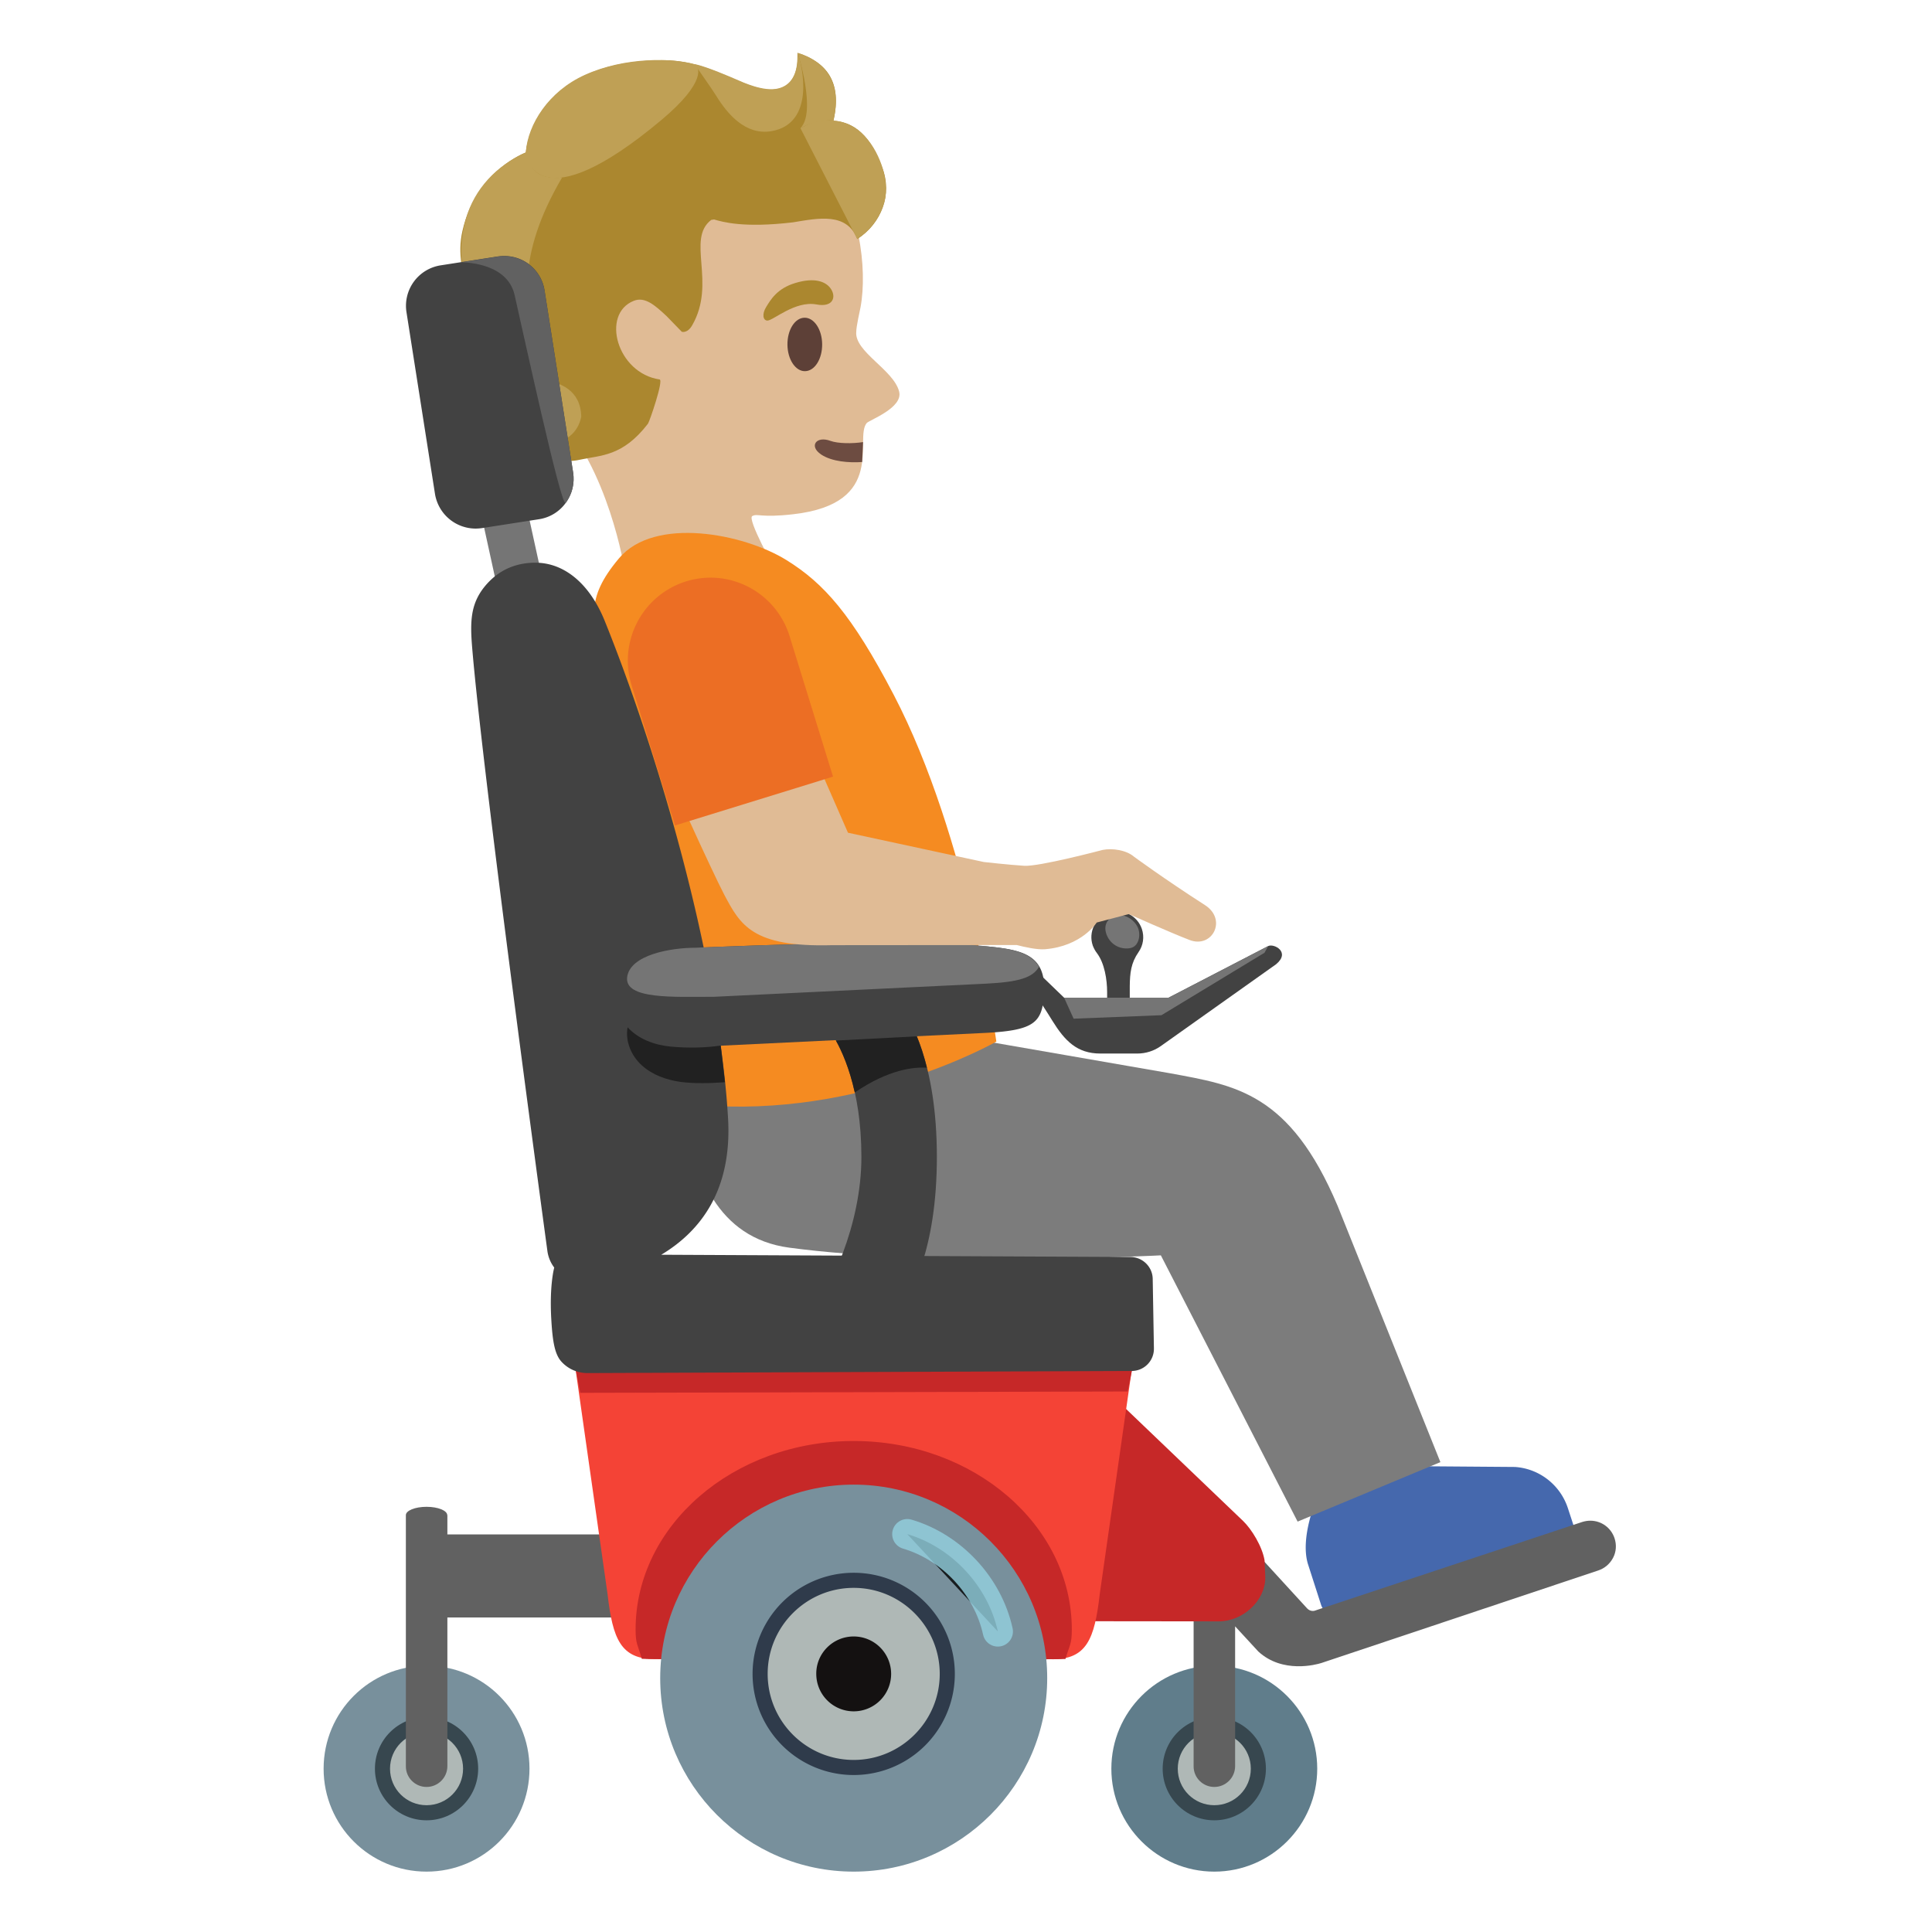 <svg xmlns="http://www.w3.org/2000/svg" xml:space="preserve" id="Layer_1" x="0" y="0" version="1.1" viewBox="0 0 128 128"><path d="M34.61 13.48c2.37-4.24 8-7.71 12.82-7.14 5.4.64 8.46 4.37 9.44 9.23.36 1.76.38 3.53.14 4.8-.03.15-.28 1.26-.28 1.6-.14 1.33 2.47 2.52 2.84 3.97.28 1.08-1.98 1.89-2.15 2.09-.85 1.02 1.39 5.33-4.87 6.04-2.18.25-2.35-.07-2.71.12s1.51 3.54 1.51 3.54h-9.97s-1.06-6.76-4.63-10.35c-3.17-3.17-3.66-11.17-2.14-13.9" style="fill:#e0bb95"/><path d="M57.18 29.29c-.71.11-1.66.1-2.16-.08-.93-.35-1.45.34-.62.9.72.48 1.86.56 2.72.5z" style="fill:#6d4c41"/><path d="M52.17 22.84c-.01-.98.49-1.78 1.13-1.79s1.16.78 1.17 1.75c.01.98-.49 1.78-1.13 1.79-.63.02-1.16-.77-1.17-1.75" style="fill:#5d4037"/><path d="M54.09 20.17c1.15.22 1.34-.55.91-1.1-.32-.41-1.03-.71-2.31-.32-1.21.36-1.64 1.12-1.93 1.59s-.21.89.08.9c.39 0 1.83-1.33 3.25-1.07" style="fill:#ab872f"/><path d="M30.64 15.29c.9-3.99 4.2-5.19 4.2-5.19s.36-6.05 9.04-6.11c2.66-.02 4.58 1.34 6.25 1.81 1.43.4 2.81.04 2.72-2.29 1.93.62 2.95 1.93 2.37 4.49 1.75.12 2.61 1.48 3.23 3.1.69 1.79-.05 3.69-1.65 4.74-.69-1.78-2.57-1.39-4.26-1.11-3.29.39-4.68-.03-5.23-.19-.12.02-.19.03-.19.03-1.67 1.27.36 4.17-1.26 6.98-.32.56-.69.43-.69.43l-1.01-1.04c-.75-.7-1.43-1.31-2.17-1.01-2.19.87-1.12 4.79 1.71 5.21.28.04-.67 2.8-.77 2.93-1.69 2.2-3.13 2.08-4.52 2.39-1.92.43-3.29-.95-3.29-.95s2.19-1.49-1.1-3.53c-3.26-2.02-1.94-5.19-1.94-5.19s-2.14-2.42-1.44-5.5" style="fill:#ab872f"/><path d="M35.23 23.88c-2.06-1.96-5.79-4.35-4.36-9.39.56-1.97 2.01-3.52 3.99-4.4 0 0 .08.67.54 1.18.59.67 1.84.49 1.84.49-3.08 5.26-2.36 8.22-2.01 12.12" style="fill:#bfa055"/><path d="M46.01 4.24c.81.17 2.47.89 2.79 1.03.37.16 1.83.85 2.8.58 1.4-.38 1.21-2.09 1.23-2.36.35.85 1.2 4.7-1.72 5.2-1.72.29-2.92-1.14-3.67-2.36-.27-.44-1.32-1.92-1.43-2.09" style="fill:#bfa055"/><path d="M55.21 7.99s-.99-.14-2.18.5c1.08-1.08-.18-4.99-.18-4.99.26.1 3.27.83 2.36 4.49" style="fill:#bfa055"/><path d="M55.21 7.99c1.99.13 3.01 2.13 3.33 3.38.18.7.24 1.5 0 2.19-.54 1.55-1.45 2.04-1.75 2.27l-3.76-7.34c.57-.27.96-.58 2.18-.5" style="fill:#bfa055"/><path d="M38.75 4.96c-2.42 1.09-3.77 3.29-3.91 5.08-.04.52.86 4.71 8.98-2.09 3.02-2.53 2.55-3.59 2.15-3.71-1.4-.38-4.51-.5-7.22.72" style="fill:#bfa055"/><path d="M38.51 27.61c-.07-3.5-5.36-2.28-5.36-2.28s.36.31.99.73c.87.59 1.45 1.13 1.64 1.78.29.99-.66 1.67-.66 1.67s2.93.37 3.39-1.9" style="fill:#bfa055"/><path d="M32.08 20.8s2.69 3.08 3.43 3.2c.88.14-1.49 1.99-1.49 1.99s-3.11-1.65-1.94-5.19" style="fill:#bfa055"/><path d="M88.95 107.04c-.6.19-1.24-.14-1.43-.73l-.85-2.64c-.58-1.79.58-4.42.58-4.42l6.57-2.11 6.54.05c1.61.1 3 1.18 3.51 2.71l.39 1.19a.995.995 0 0 1-.64 1.25z" style="fill:#4568ad"/><path d="M45.74 65.54h18.47L65.39 69l12.15 2.11c4.32.8 7.91 1.28 11.08 8.78l6.81 16.98-9.46 3.94-9.06-17.64s-15.1.78-24.63-.51c-9.5-1.28-6.54-17.12-6.54-17.12" style="fill:#7c7c7c"/><path d="M66.01 69.01s-1.85-13.5-6.8-22.98c-2.78-5.32-4.62-7.38-7.1-8.92-2.83-1.76-8.75-2.92-11.1-.12-2.32 2.76-1.66 4.01-1.24 7.04L46.3 73.2c10.7.95 19.71-4.19 19.71-4.19" style="fill:#f58b21"/><path d="M28.26 124c-3.77 0-6.82-3.05-6.82-6.82s3.05-6.82 6.82-6.82 6.82 3.05 6.82 6.82-3.05 6.82-6.82 6.82" style="fill:#78909c"/><path d="M28.26 120.1c-1.61 0-2.92-1.31-2.92-2.92s1.31-2.92 2.92-2.92 2.92 1.31 2.92 2.92-1.31 2.92-2.92 2.92" style="fill:#afb8b6"/><path d="M28.26 114.76c-1.33 0-2.42 1.08-2.42 2.42s1.08 2.42 2.42 2.42 2.42-1.08 2.42-2.42-1.09-2.42-2.42-2.42m0-1c1.89 0 3.42 1.53 3.42 3.42s-1.53 3.42-3.42 3.42-3.42-1.53-3.42-3.42 1.53-3.42 3.42-3.42" style="fill:#37474f"/><path d="M28.26 99.83c.76 0 1.37.25 1.37.55h.01v1.28h13.03v5.5H29.64v9.85c0 .76-.62 1.38-1.38 1.38s-1.38-.62-1.37-1.38v-16.63c0-.3.61-.55 1.37-.55" style="fill:#616161"/><path d="M80.45 124c3.76 0 6.82-3.06 6.82-6.82s-3.06-6.82-6.82-6.82-6.82 3.06-6.82 6.82 3.06 6.82 6.82 6.82" style="fill:#607d8b"/><path d="M80.45 120.1c1.61 0 2.92-1.31 2.92-2.92s-1.31-2.92-2.92-2.92-2.92 1.31-2.92 2.92 1.31 2.92 2.92 2.92" style="fill:#afb8b6"/><path d="M80.45 114.76c-1.33 0-2.42 1.08-2.42 2.42s1.08 2.42 2.42 2.42 2.42-1.08 2.42-2.42-1.09-2.42-2.42-2.42m0-1c1.89 0 3.42 1.53 3.42 3.42s-1.53 3.42-3.42 3.42-3.42-1.53-3.42-3.42 1.53-3.42 3.42-3.42" style="fill:#37474f"/><path d="m81.83 101.35 4.77 5.21c.1.11.24.17.38.17.06 0 .11-.01.16-.03l17.7-5.87c.17-.05.34-.08.52-.08.74 0 1.38.47 1.61 1.17.14.43.11.89-.1 1.29s-.56.7-.99.84l-18.34 6.13c-.35.11-2.57.71-4.17-.76-.06-.07-.67-.73-1.54-1.67v9.26c0 .76-.62 1.38-1.38 1.38s-1.38-.62-1.37-1.38v-12.25z" style="fill:#616161"/><path d="M80.75 107.42c1.57 0 3.08-1.34 3.08-2.91l-.05-1.14c-.16-.93-.86-2.06-1.42-2.6l-8.15-7.8-2.72 14.44z" style="fill:#c62828"/><path d="M69.72 109.93c2.27 0 2.8-1.33 3.14-4.31l2.15-15.06h-36.9l2.14 15.04c.34 2.99.88 4.32 3.14 4.32h26.33z" style="fill:#f44336"/><path d="m74.99 90.83-.28 1.36-36.27.09-.33-1.72zM56.56 95.47c7.97 0 14.45 5.6 14.45 12.49 0 1.01-.15 1.01-.42 1.95-.26.06-27.81.05-28.07-.01-.26-.94-.41-.94-.41-1.94 0-6.89 6.48-12.49 14.45-12.49" style="fill:#c62828"/><path d="M56.56 124c7.07 0 12.82-5.75 12.82-12.82s-5.75-12.82-12.82-12.82-12.82 5.75-12.82 12.82S49.49 124 56.56 124" style="fill:#78909c"/><path d="M56.56 117.11c3.42 0 6.2-2.78 6.2-6.2s-2.78-6.2-6.2-6.2-6.2 2.78-6.2 6.2 2.78 6.2 6.2 6.2" style="fill:#afb8b6"/><path d="M56.56 105.2c-3.15 0-5.7 2.56-5.7 5.7 0 3.15 2.56 5.7 5.7 5.7s5.7-2.56 5.7-5.7-2.56-5.7-5.7-5.7m0-1a6.7 6.7 0 1 1 0 13.4 6.7 6.7 0 0 1 0-13.4" style="fill:#2f3b4b"/><path d="M56.56 108.42a2.48 2.48 0 1 1-2.48 2.48c-.01-1.37 1.11-2.48 2.48-2.48" style="fill:#141111"/><path d="m36.03 38.78-1.23-5.61-2.97.67 1.19 5.44z" style="fill:#757575"/><path d="M31.5 35.02q.21 0 .42-.03l3.79-.59c.72-.11 1.35-.5 1.77-1.08.43-.59.6-1.3.49-2.02l-1.89-12.05a2.69 2.69 0 0 0-2.68-2.29q-.21 0-.42.03l-3.79.59a2.713 2.713 0 0 0-2.26 3.1l1.89 12.05a2.734 2.734 0 0 0 2.68 2.29" style="fill:#424242"/><path d="M34.09 19.53c-.51-2.22-3.57-2.15-3.57-2.15l2.46-.38q.21-.03.42-.03c1.35 0 2.47.96 2.68 2.29l1.89 12.04c.11.72-.06 1.43-.49 2.02-.29.4-2.88-11.58-3.39-13.79" style="fill:#616161"/><path d="M31.28 42.88c-.14-1.7-.1-2.84.79-3.97 1.03-1.29 2.31-1.63 3.4-1.63 1.93 0 3.61 1.41 4.6 3.87 2.25 5.58 4.87 13.6 6.55 21.62 1.75-.07 7.68-.31 12.58-.31 2.6 0 6.2.24 6.2.24 2.38.23 3.94.57 3.77 3.15-.12 1.88-.61 2.41-3.84 2.58l-17.58.85c.22 1.61.39 3.19.48 4.72.31 4.87-1.85 7.59-4.42 9.13l31.1.15c.8.01 1.45.66 1.46 1.45l.08 4.61a1.47 1.47 0 0 1-1.46 1.49l-36.06.14c-.65 0-1.25-.25-1.7-.72s-.62-1.25-.71-2.92c-.12-2.23.2-3.35.2-3.35-.23-.3-.39-.67-.45-1.07-1.3-9.6-4.39-32.73-4.99-40.03" style="fill:#424242"/><path d="M59.58 86.78c.73-.96 2.49-3.92 2.49-10.13 0-6.22-1.77-9.18-2.5-10.14l-4.47 1.95c.68 1.05 1.97 3.64 1.97 8.19 0 4.52-2.08 8.84-3.57 10.79zM73.35 66.6v-.86c0-.84-.17-1.93-.68-2.6-.11-.14-.2-.31-.27-.49-.31-.9.17-1.87 1.07-2.18s1.87.17 2.18 1.07c.18.54.09 1.1-.22 1.54-.5.72-.57 1.38-.58 2.26v1.24c0 .22-1.5.29-1.5.02" style="fill:#424242"/><path d="m68.76 64.42 1.74 1.68h6.92l6.6-3.42c.37-.19 1.5.39.53 1.2l-7.65 5.43c-.45.32-1 .49-1.55.49H72.9c-1.54 0-2.35-.84-3.17-2.16-.31-.51-.9-1.41-.9-1.41z" style="fill:#424242"/><path d="M46.09 62.79c.07 0 7.31-.33 13.11-.33 2.6 0 4.53.06 5.73.19l.47.05c1.64.16 2.88.39 3.44 1.35-.42.73-1.35 1.01-3.51 1.12l-18.02.87c-2.65 0-5.94.19-5.76-1.3.19-1.48 2.88-1.95 4.54-1.95" style="fill:#757575"/><path d="M47.75 69.27c-1.06.16-2.25.17-3.31.07s-2.14-.49-2.86-1.28c-.17.93.25 1.9.95 2.53s1.63.96 2.56 1.09c.93.12 2 .09 2.94.02" style="fill:#212121"/><path d="M73.94 60.66c-.7.19-.86.8-.57 1.39.35.71 1.11.89 1.6.74s.64-.89.39-1.39c-.28-.54-.91-.88-1.42-.74M76.95 67.26l-5.82.23-.63-1.39h6.92l6.6-3.42-.24.44z" style="fill:#757575"/><path d="M56.63 72.38c-.35-1.58-.84-2.71-1.25-3.44l5.36-.28c.24.58.47 1.27.67 2.08-.84-.06-2.53.1-4.78 1.64" style="fill:#212121"/><path d="M66.11 108.09c-.66-3.01-3.05-5.58-6-6.45" style="opacity:.8;stroke:#94d1e0;stroke-width:2;stroke-linecap:round;stroke-miterlimit:10"/><path d="M43.99 50.38c-.13-.3 9-2.51 9-2.5l3.19 7.29 9 1.94s1.69.19 2.67.25c.98.07 5.2-1.05 5.2-1.05.64-.13 1.57.01 2.07.44 0 0 1.98 1.46 4.72 3.22 1.48.96.48 2.88-1.02 2.31-1.23-.47-4.03-1.72-4.03-1.72l-2.13.56s-.98 1.57-3.43 1.77c-.52.04-1.33-.14-1.87-.28l-12.22.01c-5.31.15-6.09-1.34-7.16-3.35-.75-1.43-4.12-8.76-3.99-8.89" style="fill:#e0bb95"/><path d="m41.84 45.38 2.88 9.31.71-.22 8.84-2.73.92-.29-2.88-9.31a5.49 5.49 0 0 0-4.78-3.85 5.5 5.5 0 0 0-2.08.23c-2.88.9-4.5 3.97-3.61 6.86" style="fill:#ec6e24"/></svg>